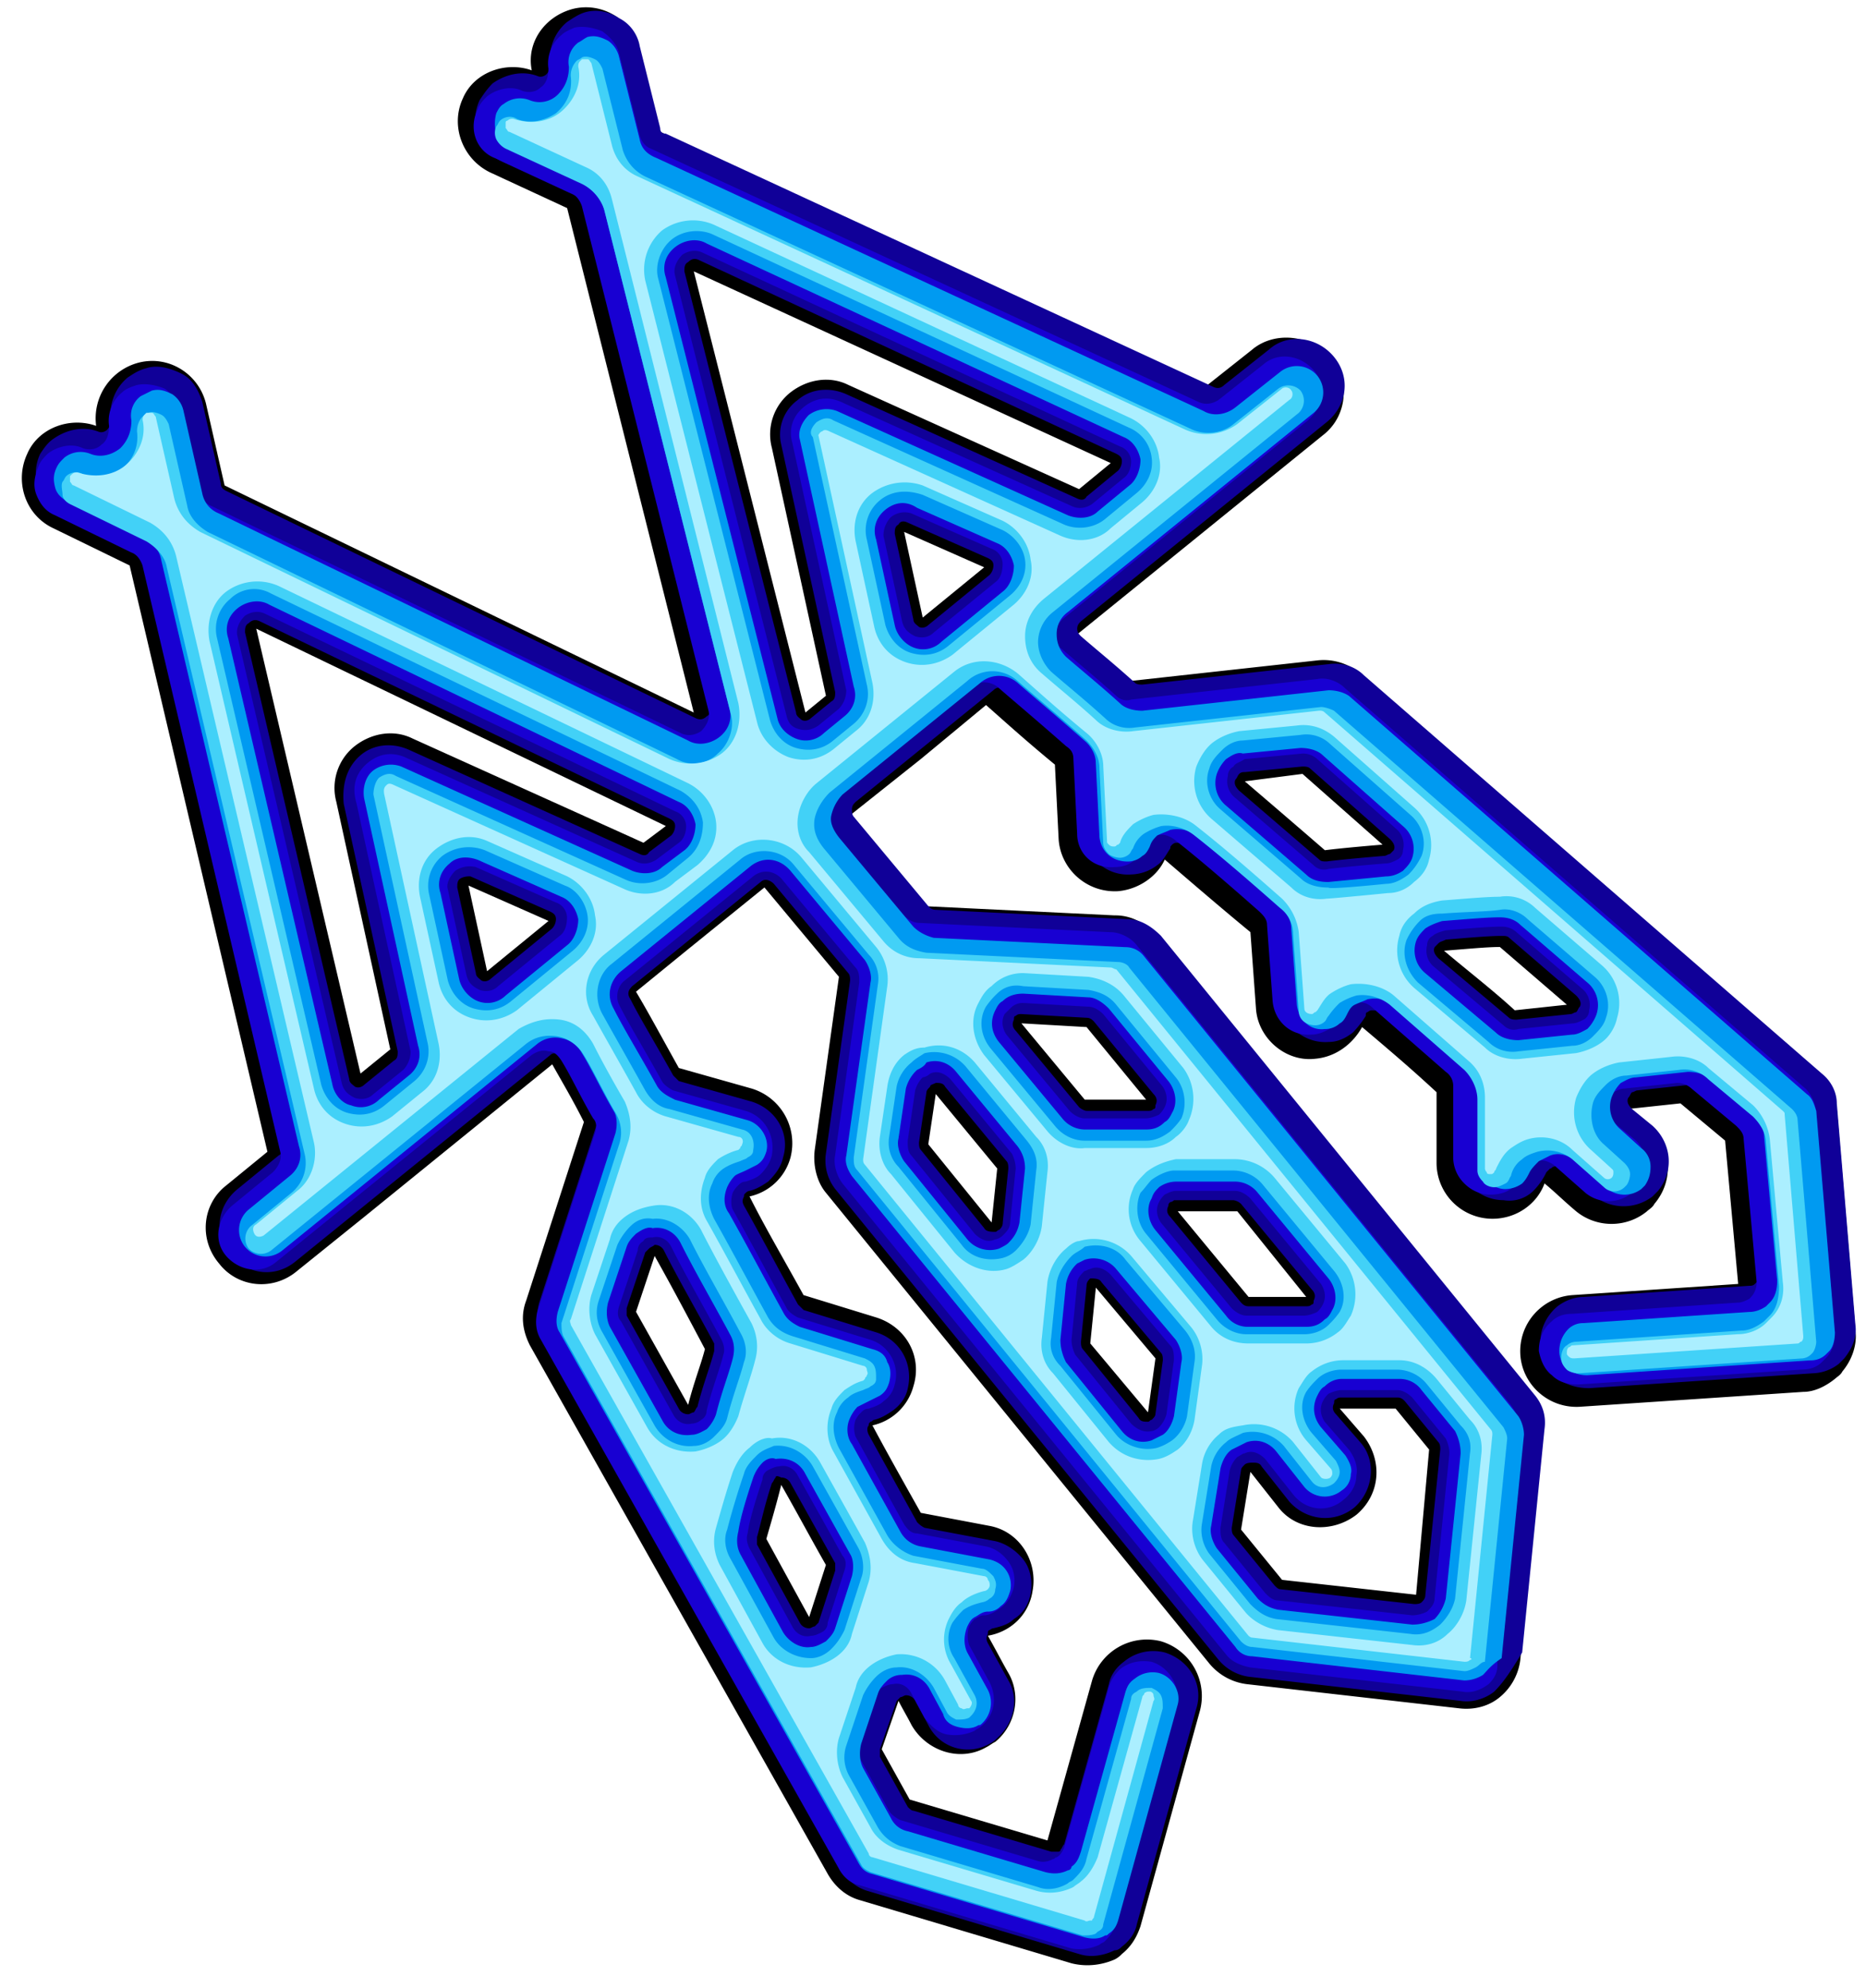 <svg width="61" height="65" fill="none" xmlns="http://www.w3.org/2000/svg"><path d="m40.936 11.43-1.46 1.156-17.893-8.277-.67-2.678C20.67.657 19.698.049 18.724.292 17.81.535 17.2 1.387 17.383 2.3c-.851-.304-1.886.061-2.25.913-.427.913 0 2.009.912 2.435l2.495 1.156 4.139 16.493-15.337-7.425-.609-2.678c-.243-.974-1.217-1.582-2.19-1.339a1.88 1.88 0 0 0-1.4 2.07c-.852-.305-1.887.06-2.252.912-.426.913-.06 2.009.852 2.435l2.495 1.217 4.504 19.17-1.34 1.096c-.79.609-.912 1.765-.242 2.556.608.791 1.764.913 2.556.243l2.19-1.764 6.147-4.99c.305.547.67 1.156 1.035 1.886L17.2 42.528c-.182.487-.122.974.122 1.46l9.737 17.285c.244.426.609.73 1.035.852l6.938 2.07c.487.12.974.06 1.4-.123a.838.838 0 0 0 .243-.182c.304-.244.487-.548.609-.913l1.947-7.06a1.87 1.87 0 0 0-1.278-2.252 1.87 1.87 0 0 0-2.252 1.279l-1.46 5.233-4.504-1.338-.913-1.644.548-1.582c.122.243.304.548.426.791.487.852 1.582 1.217 2.434.73.122-.06.183-.121.305-.182.67-.548.852-1.522.426-2.252-.244-.426-.426-.791-.67-1.217.73-.122 1.34-.67 1.461-1.46.182-.975-.426-1.948-1.4-2.13l-2.252-.427c-.547-.974-1.095-1.947-1.582-2.86a1.783 1.783 0 0 0 1.339-1.278c.304-.974-.244-1.948-1.217-2.252l-2.374-.73c-.67-1.217-1.278-2.252-1.765-3.226a1.783 1.783 0 0 0 1.34-1.278 1.87 1.87 0 0 0-1.279-2.252l-2.373-.67c-.609-1.095-1.035-1.886-1.4-2.494l1.643-1.34 2.556-2.069 2.435 2.922-.791 5.66c-.061.487.06 1.034.365 1.4l12.537 15.397c.304.365.73.608 1.217.67l6.938.79c.487.061.974-.06 1.339-.365a1.88 1.88 0 0 0 .669-1.217l.73-7.303c.061-.487-.121-.974-.426-1.339L37.772 30.6a1.616 1.616 0 0 0-1.34-.67l-6.268-.304-2.434-2.921 2.373-1.887 2.13-1.765c.487.426 1.218 1.096 2.252 1.948l.122 2.434c.06.974.913 1.765 1.947 1.704.67-.06 1.279-.487 1.522-1.034.852.73 1.765 1.521 2.8 2.373l.182 2.495c.06.974.974 1.765 1.947 1.644.67-.061 1.218-.487 1.522-1.035.791.67 1.582 1.339 2.434 2.13v2.313a1.83 1.83 0 0 0 1.826 1.825c.791 0 1.46-.486 1.704-1.156.365.304.67.609 1.035.913.67.548 1.643.548 2.313 0 .06-.06.182-.122.243-.243.67-.792.548-1.887-.183-2.556-.243-.183-.426-.366-.67-.548l1.705-.183 1.46 1.217.427 4.687-5.417.365a1.838 1.838 0 0 0-1.704 1.947c.06.974.913 1.765 1.948 1.704l7.303-.487c.365 0 .73-.182 1.034-.426.061-.06.183-.121.244-.243.304-.365.487-.852.426-1.339l-.609-7.242c-.06-.487-.243-.913-.608-1.217L44.465 22.019a1.846 1.846 0 0 0-1.4-.426l-6.086.67c-.669-.61-1.277-1.096-1.764-1.522l8.033-6.512c.791-.609.913-1.765.243-2.556-.669-.73-1.825-.852-2.556-.244ZM21.401 41.067c.547.973 1.095 2.008 1.643 3.043-.122.486-.365 1.095-.548 1.825l-1.704-3.043.608-1.825Zm5.05 11.806-1.399-2.556c.122-.426.304-1.034.487-1.765.487.852.974 1.765 1.46 2.617l-.547 1.704Zm23.066-19.84c-.73-.67-1.521-1.278-2.312-1.947.791-.061 1.4-.122 1.826-.122l2.19 1.887-1.703.182Zm-6.938-7.729 2.617 2.313c-.73.06-1.4.122-1.886.182a610.679 610.679 0 0 0-2.617-2.252l1.887-.243Zm-6.268-10.163-1.035.852-7.546-3.408c-.609-.305-1.339-.183-1.887.243a1.748 1.748 0 0 0-.608 1.826L27 22.749l-.67.548L22.68 8.873l13.632 6.269Zm-6.147 5.051-.608-2.8 2.617 1.157-2.009 1.643Zm-21.787.365 13.389 6.451-.73.548-7.547-3.408c-.609-.305-1.34-.183-1.887.243a1.748 1.748 0 0 0-.608 1.826l1.764 8.094-.973.791-3.408-14.545Zm7.546 11.198-.608-2.8 2.617 1.157-2.009 1.643Zm26.778 10.65h-1.886l-2.313-2.799h1.947l2.252 2.8Zm-7.06 1.522.183-1.826 1.948 2.313-.244 1.765-1.886-2.252Zm-5.05-8.155 2.008 2.434-.183 1.765-2.07-2.556.244-1.643Zm15.7 16.371-4.38-.487-1.34-1.643.305-1.887.912 1.157c.609.79 1.765.852 2.556.243.792-.67.852-1.765.244-2.556l-.791-.913h1.826l1.095 1.339-.426 4.747ZM35.52 33.582l1.947 2.373H35.46l-2.07-2.495 2.13.122Z" fill="#000"/><path d="M48.847 55.31c-.305.243-.73.364-1.096.304l-6.938-.791a1.581 1.581 0 0 1-.974-.548L27.303 38.877a1.526 1.526 0 0 1-.304-1.156l.791-5.66c0-.06 0-.182-.06-.243l-2.435-2.922c-.122-.121-.304-.182-.426-.06l-4.2 3.408c-.12.121-.182.243-.06.426.304.608.791 1.4 1.4 2.495l.182.183 2.374.669c.791.243 1.278 1.035 1.034 1.826-.06.304-.243.547-.486.79-.183.123-.365.244-.609.305-.06 0-.122.061-.122.061-.06.061-.06.061-.06.122-.061.121-.061.182 0 .304.547.974 1.095 2.009 1.764 3.226l.183.182 2.373.73c.792.244 1.218 1.035 1.035 1.826-.06.305-.243.548-.487.73-.182.122-.365.244-.608.305-.061 0-.061.06-.122.06-.061.062-.061.062-.061.122-.06.061-.06.183 0 .305l1.582 2.86c.061.061.122.122.244.183l2.252.426c.365.06.73.304.973.608.244.305.305.73.244 1.096-.061.365-.244.67-.548.852-.183.182-.426.243-.67.304-.06 0-.121.061-.121.061-.061 0-.061.06-.061.122-.06.121-.06.182 0 .304l.67 1.217c.364.609.182 1.4-.366 1.887a.84.84 0 0 1-.243.182 1.438 1.438 0 0 1-2.008-.608l-.427-.791a.334.334 0 0 0-.304-.183c-.06 0-.121.061-.182.061l-.122.122-.548 1.582v.243l.913 1.644c.06.06.122.121.183.121l4.503 1.34h.244s.06 0 .06-.062c.061-.06.061-.121.122-.182l1.46-5.234c.062-.304.244-.548.488-.73a1.503 1.503 0 0 1 1.339-.305c.79.244 1.278 1.035 1.034 1.826l-1.947 7.06c-.061.304-.244.547-.487.73-.061.061-.122.122-.244.122-.365.182-.79.243-1.156.122l-6.938-2.07a1.44 1.44 0 0 1-.852-.73l-9.737-17.284a1.672 1.672 0 0 1-.122-1.217l1.886-5.843v-.243c-.425-.73-.73-1.4-1.034-1.887a.841.841 0 0 0-.244-.182c-.121 0-.182 0-.243.06l-8.338 6.756c-.67.548-1.582.426-2.13-.243-.547-.67-.426-1.583.244-2.13l1.339-1.096c.121-.06.121-.183.121-.304L4.724 18.307c0-.122-.061-.183-.183-.243l-2.495-1.218c-.365-.182-.609-.486-.791-.852a1.528 1.528 0 0 1 .06-1.156c.122-.183.244-.365.427-.487.426-.304.973-.426 1.46-.243.122.06.244 0 .305-.061a.465.465 0 0 0 .121-.304 1.546 1.546 0 0 1 .548-1.4c.183-.122.365-.244.609-.304.365-.122.79 0 1.156.182.365.183.548.548.67.913l.608 2.678c0 .121.06.182.183.243l15.336 7.425c.122.06.244.06.365-.06.122-.062.122-.184.122-.305L19.086 6.622c0-.122-.06-.183-.182-.183l-2.495-1.156c-.73-.365-1.096-1.217-.73-2.008.121-.183.243-.365.425-.548.426-.304.974-.426 1.461-.243.122.06.243 0 .304-.061a.465.465 0 0 0 .122-.305 1.546 1.546 0 0 1 .548-1.4c.182-.121.365-.243.547-.304.366-.121.792-.06 1.157.183.365.182.609.548.67.913l.669 2.678c0 .121.06.182.182.182l17.893 8.277c.122.06.243.06.365-.06l1.46-1.157c.61-.548 1.583-.426 2.13.243.548.67.427 1.583-.243 2.13l-8.033 6.512c-.06.061-.122.122-.122.244 0 .121.061.182.122.243.487.426 1.095.913 1.765 1.522.06.06.182.06.243.06l6.086-.669c.426-.06.852.061 1.157.365l14.97 13.024c.305.244.488.609.488.974l.608 7.242c.061.426-.121.791-.365 1.096l-.182.182a1.455 1.455 0 0 1-.852.305l-7.303.486c-.426 0-.792-.121-1.096-.365a1.3 1.3 0 0 1-.487-1.034c-.06-.487.183-.974.548-1.279.243-.182.548-.304.852-.304l5.416-.365c.061 0 .122 0 .183-.06l.06-.062c.062-.06.062-.121.062-.243l-.426-4.686c0-.061-.061-.183-.122-.244l-1.46-1.217c-.062-.06-.183-.06-.244-.06l-1.704.182c-.061 0-.122.06-.183.06-.06.062-.06.122-.122.183-.06.122 0 .244.122.365l.67.548c.608.548.73 1.46.182 2.13l-.182.183a1.552 1.552 0 0 1-1.887 0l-1.035-.913c-.06-.06-.182-.122-.304-.06-.06 0-.06.06-.121.06l-.122.122a2.184 2.184 0 0 1-.426.608 1.122 1.122 0 0 1-.974.304c-.426 0-.791-.182-1.035-.425a1.425 1.425 0 0 1-.426-1.035v-2.313c0-.121-.06-.182-.121-.243l-2.435-2.13c-.06-.061-.182-.061-.304-.061-.06 0-.122.06-.122.06-.06 0-.06.062-.06.123a3.343 3.343 0 0 1-.427.547c-.243.183-.486.304-.79.304-.792.061-1.522-.547-1.583-1.338l-.183-2.496c0-.06-.06-.182-.121-.243-1.035-.913-1.948-1.704-2.8-2.374-.06-.06-.183-.06-.304-.06-.061 0-.122.06-.122.06-.06.061-.06.061-.06.122-.123.183-.244.426-.427.548a1.454 1.454 0 0 1-.852.304c-.852.061-1.521-.608-1.582-1.4l-.122-2.434c0-.06-.06-.182-.122-.243-1.034-.913-1.765-1.522-2.252-1.948a.294.294 0 0 0-.425 0l-4.504 3.652c-.06.06-.122.121-.122.243 0 .06 0 .183.061.244l2.434 2.92c.061.062.122.122.244.122l6.268.305c.426 0 .792.243 1.096.547l12.233 15.033c.243.304.365.67.304 1.095l-.73 7.303c-.366.609-.609.974-.913 1.278Zm-8.155-7.425c-.061.06-.122.121-.122.182l-.304 1.887c0 .06 0 .182.06.243l1.34 1.643c.06.061.121.122.182.122l4.382.487c.06 0 .182 0 .243-.06.061-.062.122-.123.122-.244l.487-4.747c0-.061 0-.183-.061-.244l-1.096-1.339c-.06-.06-.121-.121-.243-.121h-1.826c-.06 0-.122 0-.182.06-.061 0-.061.061-.061.122-.061.122-.061.244.06.365l.792.913c.547.609.426 1.583-.183 2.13-.67.548-1.582.426-2.13-.182l-.913-1.157c-.06-.121-.182-.121-.304-.121-.183 0-.243.06-.243.06Zm-2.435-8.582c-.06.061-.06.061-.06.122-.062.122-.062.244.06.365l2.313 2.8c.06.06.121.121.243.121H42.7c.06 0 .122 0 .182-.06.061 0 .061-.061.061-.122.061-.122.061-.244-.06-.365l-2.313-2.8a.461.461 0 0 0-.244-.121H38.38s-.061.06-.122.06ZM35.64 41.8c-.06.06-.121.121-.121.243l-.183 1.826c0 .06 0 .182.06.243l1.826 2.252c.061.122.183.122.305.122.06 0 .06-.061.122-.061.06-.06.121-.122.121-.183l.244-1.764c0-.061 0-.183-.061-.244l-1.948-2.313c-.06-.121-.243-.121-.365-.121 0 0 .061 0 0 0Zm11.38-10.955-.12.122c-.062.121 0 .243.12.365l2.313 1.947c.061.061.183.061.244.061l1.765-.182c.06 0 .122-.061.182-.061.061-.061.061-.122.122-.183.061-.121 0-.243-.122-.365l-2.19-1.887c-.061-.06-.122-.06-.244-.06-.426 0-1.095.06-1.826.121-.121.061-.182.061-.243.122ZM25.356 48.311c-.06.06-.06.121-.122.182-.243.73-.365 1.34-.487 1.765v.243l1.4 2.557c.061.121.183.182.305.182.06 0 .121-.06.182-.06.061-.062.06-.062.122-.122l.547-1.705v-.243l-1.46-2.617a.335.335 0 0 0-.304-.182c-.122-.061-.183-.061-.183 0Zm7.85-15.093c-.06 0-.06.06-.06.121-.06.122-.06.244.06.365l2.07 2.496c.06.06.183.121.244.121h2.008c.06 0 .122 0 .182-.06.061 0 .061-.061.061-.122.061-.122.061-.244-.06-.365L35.761 33.4c-.06-.06-.122-.122-.243-.122l-2.13-.121c-.061 0-.122 0-.183.06Zm-2.799 2.312c-.06.061-.121.122-.121.183l-.244 1.643c0 .06 0 .182.061.243l2.07 2.556c.06.122.243.122.364.122.061 0 .061-.06.122-.06.061-.061.122-.122.122-.244l.182-1.765c0-.06 0-.183-.06-.243l-2.009-2.435c-.06-.122-.182-.122-.304-.122-.122.061-.183.061-.183.122ZM40.51 25.306c-.06.06-.06.121-.122.182-.06.122 0 .244.122.366l2.617 2.251c.06.061.122.061.243.061.487-.06 1.157-.122 1.887-.182.06 0 .122-.061.182-.061l.122-.122c.061-.122 0-.243-.122-.365l-2.616-2.313c-.061-.06-.183-.06-.244-.06l-1.886.182c-.061 0-.122 0-.183.06ZM21.217 40.825l-.122.122-.609 1.825v.244l1.704 3.043c.061.122.183.182.305.182.06 0 .121-.06.182-.06.061-.061.061-.122.122-.183.183-.73.426-1.339.548-1.826v-.243c-.548-1.035-1.157-2.07-1.644-3.043a.334.334 0 0 0-.304-.183c-.06.061-.122.061-.182.122Zm4.868-27.752c.426-.365 1.035-.426 1.583-.183l7.546 3.409c.122.06.244.06.305-.061l1.034-.852a.464.464 0 0 0 .122-.305c0-.121-.061-.182-.183-.243L22.86 8.508c-.122-.06-.244-.06-.365.062-.122.06-.122.182-.122.304l3.651 14.423c0 .122.122.183.183.244.122.06.244 0 .304-.061l.67-.548c.121-.06.121-.182.121-.304l-1.764-8.094a1.398 1.398 0 0 1 .547-1.46Zm3.287 4.078c-.122.06-.122.182-.122.304l.609 2.8c0 .121.121.182.182.243.122.06.244 0 .305-.06l2.008-1.644a.464.464 0 0 0 .122-.305c0-.121-.061-.182-.183-.243l-2.617-1.156c-.122-.061-.243-.061-.304.06Zm-17.589 7.546c.426-.365 1.035-.426 1.583-.182l7.546 3.408c.122.06.244.06.305-.061l.73-.548a.465.465 0 0 0 .122-.304c0-.122-.061-.183-.183-.244l-13.389-6.45c-.122-.061-.243-.062-.365.06-.122.061-.122.183-.122.304l3.408 14.607c0 .121.122.182.183.243.121.061.243 0 .304-.06l.974-.792c.122-.06.122-.182.122-.304l-1.765-8.095c-.061-.669.121-1.217.547-1.582Zm3.287 4.017c-.122.06-.122.183-.122.304l.609 2.8c0 .121.121.182.182.243.122.061.244 0 .305-.06l2.008-1.644a.465.465 0 0 0 .122-.304c0-.122-.061-.183-.183-.244l-2.617-1.156c-.06 0-.182 0-.304.06Z" fill="#100098"/><path d="M48.66 55.068c-.243.182-.547.304-.851.243l-6.938-.791c-.305-.061-.609-.183-.792-.426L27.542 38.696c-.182-.243-.304-.608-.243-.913l.791-5.66c0-.182 0-.365-.122-.486l-2.434-2.922c-.243-.243-.608-.304-.913-.06l-4.2 3.408c-.243.182-.303.547-.182.79.305.61.791 1.4 1.4 2.496.06.122.244.244.365.304l2.374.67c.608.182.974.791.852 1.46-.061.244-.183.426-.365.61-.122.12-.305.182-.487.242-.122 0-.183.061-.244.122a.84.84 0 0 0-.182.244c-.061.182-.061.426 0 .547.547.974 1.095 2.009 1.765 3.226.06.122.243.243.365.304l2.373.73c.609.183.974.853.792 1.461a.886.886 0 0 1-.366.548c-.121.122-.304.182-.487.243-.121 0-.182.061-.243.122-.06.06-.122.122-.183.243a.845.845 0 0 0 0 .548l1.583 2.86c.122.183.243.305.426.305l2.252.426c.304.06.547.243.73.487.182.243.243.547.182.852-.06.243-.182.487-.425.67-.183.121-.366.243-.548.243-.122 0-.183.06-.305.121-.06.061-.121.122-.182.244-.061.182-.061.426 0 .608l.67 1.218c.243.486.182 1.095-.305 1.46-.06.061-.122.061-.183.122a1.53 1.53 0 0 1-.912.122c-.305-.061-.548-.305-.73-.548l-.427-.791c-.122-.244-.365-.365-.608-.304-.122 0-.244.06-.366.121a.335.335 0 0 0-.182.304l-.548 1.583c-.06.182-.06.365.061.487l.913 1.643c.06.122.243.243.365.304l4.504 1.34c.182.06.365 0 .486-.062.061 0 .061-.06.122-.06.122-.062.183-.183.244-.305l1.46-5.234c.061-.243.183-.426.365-.608.305-.244.67-.305 1.035-.244.609.183.974.852.791 1.46l-1.947 7.06c-.061.244-.183.426-.365.61-.061.06-.122.06-.183.12a1.53 1.53 0 0 1-.913.122L28.09 61.64c-.304-.06-.548-.304-.67-.547l-9.737-17.285c-.182-.304-.182-.608-.122-.912l1.887-5.843c.061-.182.061-.365-.06-.487-.427-.73-.731-1.4-1.035-1.886-.122-.183-.244-.305-.426-.305-.183-.06-.366 0-.548.122L9.04 41.252c-.487.426-1.217.305-1.643-.182-.426-.487-.304-1.217.183-1.643l1.338-1.096c.183-.182.305-.426.244-.67l-4.504-19.17c-.06-.183-.182-.365-.365-.426L1.8 16.848c-.304-.122-.487-.365-.609-.67-.121-.304-.06-.608.061-.912.061-.183.183-.305.305-.427.304-.243.79-.365 1.156-.182.182.06.426.06.608-.122.183-.121.244-.365.244-.608-.061-.426.122-.852.426-1.096.122-.121.304-.182.487-.243.304-.061.608 0 .913.122.243.182.426.425.547.73l.609 2.678c.06.182.183.365.365.426l15.337 7.424c.243.122.486.061.67-.06.182-.183.303-.426.242-.67L19.023 6.745c-.06-.182-.182-.365-.365-.426l-2.495-1.156c-.609-.244-.852-.974-.548-1.582.06-.183.183-.305.304-.426.305-.244.791-.366 1.157-.183.182.06.426.06.608-.122.183-.121.244-.365.244-.608-.061-.426.121-.852.426-1.096.121-.121.304-.182.426-.243.304-.061.608 0 .913.122.243.182.486.426.547.73l.67 2.678c.06.182.182.365.365.426l17.892 8.277c.244.121.487.06.67-.061l1.46-1.157c.487-.426 1.218-.304 1.644.183.426.487.304 1.217-.183 1.643l-8.033 6.512c-.122.122-.244.304-.244.487s.061.365.244.487c.487.426 1.095.913 1.765 1.521.121.122.304.183.487.122l6.086-.67c.304-.06.669.061.912.305l14.972 13.024c.243.182.365.487.426.79l.608 7.243c0 .304-.06.609-.304.852l-.122.122c-.182.182-.426.243-.67.243l-7.302.487c-.304 0-.609-.06-.852-.304-.244-.183-.365-.487-.426-.791 0-.365.121-.73.426-.974.182-.183.426-.243.67-.243l5.416-.366c.121 0 .243-.06.365-.121l.06-.061a.691.691 0 0 0 .183-.487l-.426-4.686c0-.183-.121-.305-.243-.426l-1.46-1.218a.691.691 0 0 0-.488-.182l-1.704.183c-.121 0-.243.06-.365.121a.335.335 0 0 0-.182.305c-.061.243 0 .486.182.669l.67.548c.243.182.365.487.426.79 0 .305-.061.61-.305.853-.06.06-.122.122-.182.122a1.193 1.193 0 0 1-1.522 0l-1.034-.913c-.183-.122-.365-.183-.548-.122-.122 0-.183.061-.244.122-.06.06-.182.182-.182.243a.947.947 0 0 1-.365.487c-.183.183-.487.244-.73.244-.305 0-.61-.122-.853-.366a1.201 1.201 0 0 1-.365-.852v-2.312a.553.553 0 0 0-.243-.487l-2.435-2.13a.584.584 0 0 0-.547-.122c-.122 0-.183.06-.244.122-.06.06-.121.121-.182.243-.061.183-.183.304-.305.426-.182.122-.426.244-.67.244-.669.06-1.216-.426-1.277-1.096l-.183-2.495c0-.183-.121-.304-.243-.426-1.035-.913-1.948-1.704-2.8-2.373-.182-.122-.365-.183-.547-.122-.122 0-.183.06-.244.122a.839.839 0 0 0-.182.243c-.061.182-.183.304-.305.426-.182.183-.426.243-.67.243-.669.061-1.216-.426-1.216-1.095l-.122-2.434c0-.183-.06-.305-.243-.427-1.035-.912-1.765-1.521-2.252-1.947a.731.731 0 0 0-.852 0l-4.504 3.652c-.122.121-.243.243-.243.426 0 .182.06.365.121.486l2.435 2.922c.122.121.304.243.487.243l6.268.304c.304 0 .67.183.852.426L49.391 45.94c.182.243.304.547.243.852l-.73 7.303c.122.487 0 .73-.243.974Zm-8.215-7.425a.98.98 0 0 0-.244.426l-.304 1.886c0 .183 0 .366.122.487l1.338 1.643c.122.122.244.244.426.244l4.382.487c.183 0 .366-.061.487-.122.122-.122.244-.244.244-.426l.486-4.747c0-.183-.06-.365-.121-.487l-1.096-1.339c-.121-.121-.304-.243-.487-.243h-1.825c-.122 0-.305.06-.426.122a.838.838 0 0 0-.183.243c-.122.243-.06.487.06.67l.792.912c.183.244.304.548.244.852 0 .305-.183.609-.427.791-.486.426-1.217.366-1.643-.182l-.913-1.157c-.182-.182-.426-.304-.669-.182-.06 0-.122.06-.243.122Zm-2.374-8.581a.843.843 0 0 0-.182.243c-.122.243-.061.487.06.67l2.313 2.799c.122.122.304.243.487.243h1.886c.122 0 .305-.06.427-.121a.839.839 0 0 0 .182-.244c.122-.243.06-.487-.06-.67l-2.313-2.799c-.122-.121-.305-.243-.487-.243h-1.948c-.121 0-.243.06-.365.122Zm-2.617 2.495c-.122.121-.243.243-.243.426l-.183 1.826c0 .182.061.365.122.486l1.826 2.252c.182.183.426.305.67.244.06 0 .182-.061.242-.122a.981.981 0 0 0 .244-.426l.243-1.765c0-.183 0-.365-.121-.487l-1.948-2.313c-.182-.182-.426-.304-.67-.182-.06 0-.121.06-.182.06Zm11.38-10.955a.335.335 0 0 0-.182.304c-.06.244 0 .487.183.67l2.313 1.947c.121.122.304.183.486.122l1.765-.183c.122 0 .244-.06.365-.121a.335.335 0 0 0 .183-.305.687.687 0 0 0-.183-.669l-2.19-1.887a.691.691 0 0 0-.487-.182c-.427 0-1.096.06-1.826.122-.244.06-.365.121-.426.182ZM25.109 48.07a.335.335 0 0 0-.183.304c-.243.73-.426 1.339-.486 1.765-.061.183 0 .365.06.487l1.4 2.556c.122.243.365.365.609.304.122 0 .243-.06.365-.121a.335.335 0 0 0 .182-.305l.548-1.704c.061-.182.061-.365-.06-.487l-1.461-2.617c-.122-.243-.365-.365-.609-.304-.121 0-.243.06-.365.122Zm7.912-15.093-.183.182c-.122.244-.06.487.061.67l2.07 2.495c.121.122.304.243.486.243h2.008c.122 0 .305-.06.426-.121a.84.84 0 0 0 .183-.244c.122-.243.06-.487-.06-.67l-1.948-2.373c-.122-.122-.305-.243-.487-.243l-2.13-.122a.552.552 0 0 0-.426.183Zm-2.86 2.251a.98.98 0 0 0-.244.426l-.244 1.644c0 .182 0 .365.122.486l2.07 2.557c.182.182.425.304.669.182.06 0 .182-.06.243-.122.122-.121.244-.243.244-.426l.182-1.764c0-.183-.06-.366-.121-.487l-2.009-2.435c-.182-.182-.426-.304-.67-.182a.461.461 0 0 1-.243.121Zm10.163-10.163a.335.335 0 0 0-.183.304c-.06.244 0 .487.183.67l2.617 2.251a.474.474 0 0 0 .487.122c.487-.06 1.156-.122 1.886-.182.122 0 .244-.061.365-.122a.335.335 0 0 0 .183-.304.687.687 0 0 0-.183-.67l-2.616-2.313a.691.691 0 0 0-.487-.182l-1.887.182c-.183.122-.304.122-.365.244ZM21.03 40.583a.335.335 0 0 0-.182.304l-.609 1.826c-.06.183-.06.365.061.487l1.704 3.043c.122.243.365.365.609.304.122 0 .243-.06.304-.121a.335.335 0 0 0 .183-.305c.182-.73.426-1.339.547-1.826.061-.182 0-.365-.06-.486-.548-1.035-1.157-2.07-1.644-3.043-.121-.244-.365-.366-.608-.305-.122 0-.244 0-.305.122Zm5.234-27.265c.366-.304.791-.365 1.218-.182l7.546 3.408c.244.121.487.06.67-.061l1.034-.852c.183-.122.244-.365.244-.548a.53.53 0 0 0-.366-.487l-13.632-6.33c-.243-.12-.487-.06-.67.062-.182.182-.304.426-.243.67l3.652 14.423c.06.243.182.365.426.426.243.06.426 0 .608-.122l.67-.548a.872.872 0 0 0 .243-.608L25.9 14.474c-.122-.426 0-.852.365-1.156Zm2.86 3.59a.872.872 0 0 0-.243.61l.609 2.799c.06.243.183.365.426.487.183.06.426.06.608-.122l2.009-1.643c.182-.122.243-.365.243-.609a.53.53 0 0 0-.365-.487l-2.617-1.156a.71.71 0 0 0-.67.122Zm-17.1 8.034c.365-.304.79-.365 1.217-.182l7.546 3.408c.243.122.487.06.67-.061l.73-.548c.182-.122.243-.365.243-.548a.53.53 0 0 0-.365-.486L8.676 20.073c-.243-.121-.487-.06-.67.061-.182.183-.304.426-.243.67l3.408 14.606c.061.243.183.365.426.487.183.06.426.06.609-.122l.974-.791a.872.872 0 0 0 .243-.609l-1.765-8.094c-.182-.608 0-1.034.365-1.339Zm2.86 3.53c-.183.183-.305.426-.244.609l.609 2.8c.06.243.182.364.426.486.182.06.426.06.608-.122l2.009-1.643c.182-.122.243-.365.243-.608a.53.53 0 0 0-.365-.487l-2.617-1.157a.845.845 0 0 0-.67.122Z" fill="#1800D2"/><path d="M48.48 54.764a1.174 1.174 0 0 1-.609.182l-6.938-.791a.64.64 0 0 1-.547-.304L27.848 38.453c-.121-.182-.243-.426-.182-.67l.791-5.659c.06-.244-.06-.548-.183-.73l-2.434-2.922c-.365-.426-.913-.486-1.339-.121l-4.2 3.408c-.364.304-.486.791-.242 1.217.304.609.79 1.4 1.4 2.495.121.244.364.365.608.487l2.373.67c.426.121.73.608.609 1.034-.061.183-.122.305-.304.426l-.366.183c-.121.06-.304.121-.365.182a1.274 1.274 0 0 0-.243.365c-.122.305-.122.61.06.852.549.974 1.096 2.009 1.766 3.226.121.243.304.365.547.487l2.374.73c.243.061.426.183.487.426.122.183.122.426.06.67-.06.182-.121.304-.304.426l-.365.182-.365.183a1.272 1.272 0 0 0-.243.365c-.122.243-.122.609.06.852l1.583 2.86a.942.942 0 0 0 .67.487l2.251.426c.243.061.426.183.548.365a.845.845 0 0 1 .122.67c-.061.183-.122.365-.305.487a.553.553 0 0 1-.426.182c-.182 0-.304.122-.426.183-.121.06-.182.182-.243.304-.122.305-.122.609 0 .852l.67 1.218a.93.93 0 0 1-.183 1.095c-.061.06-.061.06-.122.06-.183.123-.426.123-.67.062-.243-.061-.426-.183-.486-.426l-.427-.791c-.182-.366-.547-.548-.912-.487a.691.691 0 0 0-.487.182c-.122.122-.244.244-.304.426l-.548 1.643c-.061.244-.061.548.06.791l.913 1.644a.774.774 0 0 0 .548.426l4.504 1.339c.243.06.487.06.73-.061a.13.13 0 0 0 .122-.122c.182-.122.243-.304.304-.487l1.46-5.234c.062-.182.123-.304.305-.426a.923.923 0 0 1 .791-.182c.426.121.73.608.609 1.034l-1.948 7.06c-.06.183-.121.304-.304.426-.06.06-.06.06-.122.06-.182.123-.426.123-.67.062l-6.937-2.07c-.244-.06-.365-.182-.487-.425l-9.737-17.285c-.122-.182-.122-.425-.061-.669l1.886-5.842c.061-.244.061-.548-.06-.73-.427-.731-.73-1.4-1.035-1.887a.942.942 0 0 0-.67-.487.923.923 0 0 0-.79.182l-8.338 6.756a.868.868 0 0 1-1.218-.122.868.868 0 0 1 .122-1.217l1.339-1.096c.304-.243.426-.608.304-.973L5.27 18.309a.877.877 0 0 0-.548-.67l-2.495-1.217c-.183-.122-.365-.243-.426-.487-.061-.243-.061-.426.06-.669.061-.122.122-.183.244-.304a.855.855 0 0 1 .852-.122c.304.122.67.06.974-.183.243-.243.365-.547.365-.912a.792.792 0 0 1 .304-.792l.365-.182c.244-.061.426 0 .67.121A.886.886 0 0 1 6 13.44l.609 2.678c.06.304.243.548.547.67l15.337 7.424c.304.183.73.122 1.034-.121.305-.244.426-.61.305-.974L19.693 6.624c-.06-.304-.243-.487-.547-.609L16.65 4.86c-.182-.122-.365-.243-.426-.487a1.251 1.251 0 0 1 0-.67c.061-.121.122-.243.244-.304a.855.855 0 0 1 .852-.121.85.85 0 0 0 .913-.183c.243-.243.365-.548.365-.913a.793.793 0 0 1 .304-.79c.122-.062.183-.123.304-.184.244-.06.426 0 .67.122a.886.886 0 0 1 .365.548l.67 2.678c.06.304.243.487.547.608l17.893 8.277c.304.183.73.122 1.035-.121l1.46-1.157a.868.868 0 0 1 1.217.122.868.868 0 0 1-.122 1.217l-8.033 6.512a.868.868 0 0 0-.365.73c0 .305.122.548.304.73.487.427 1.096.914 1.765 1.522.183.183.487.243.73.243l6.086-.669c.244 0 .487.06.67.183l14.971 13.024c.183.121.244.365.304.547l.61 7.242c0 .244-.062.487-.183.61l-.122.12a.69.69 0 0 1-.487.183l-7.303.487c-.244 0-.426-.06-.609-.182a.749.749 0 0 1-.304-.609c0-.304.122-.548.304-.73a.69.69 0 0 1 .487-.183l5.417-.365c.182 0 .365-.06.547-.182l.122-.122c.183-.183.244-.426.244-.73l-.426-4.687c0-.243-.122-.487-.305-.67l-1.46-1.216c-.183-.183-.487-.244-.73-.244l-1.705.183c-.182 0-.365.121-.487.182a1.325 1.325 0 0 0-.304.487.958.958 0 0 0 .304 1.035l.67.608a.749.749 0 0 1 .304.61c0 .242-.06.425-.182.608l-.122.121a.913.913 0 0 1-1.096 0l-1.034-.913c-.244-.182-.548-.304-.852-.182l-.365.182c-.122.122-.244.244-.305.366-.06.121-.121.243-.243.365a.982.982 0 0 1-.548.182c-.243 0-.426-.121-.608-.243a.781.781 0 0 1-.244-.609v-2.312a.868.868 0 0 0-.365-.73l-2.434-2.13c-.244-.183-.548-.244-.852-.183-.122.06-.305.121-.426.182-.122.061-.183.183-.244.305-.06.121-.122.243-.243.304a.69.69 0 0 1-.487.182c-.487.061-.852-.304-.913-.79l-.183-2.496c0-.243-.121-.487-.304-.67-1.035-.912-1.947-1.704-2.8-2.373a1.056 1.056 0 0 0-.852-.182c-.121.06-.304.121-.426.182-.121.122-.182.183-.243.365-.06.122-.122.244-.243.304a.691.691 0 0 1-.487.183c-.487 0-.852-.304-.913-.791l-.122-2.434c0-.244-.122-.487-.304-.67-1.035-.913-1.765-1.521-2.252-1.947a.926.926 0 0 0-1.217 0l-4.504 3.651a1.45 1.45 0 0 0-.365.67c-.06.243.06.487.243.73l2.435 2.921c.182.183.426.305.67.365l6.268.305a.75.75 0 0 1 .608.304l12.233 15.032c.122.183.183.426.183.609l-.73 7.303c-.366.243-.488.426-.61.548ZM40.264 47.4c-.183.121-.305.365-.365.608l-.305 1.887c-.06.243.061.548.183.73l1.339 1.643c.182.183.365.305.67.365l4.381.487c.243 0 .487-.06.73-.182a1.45 1.45 0 0 0 .366-.67l.486-4.747c0-.243-.06-.486-.182-.73l-1.096-1.339a.868.868 0 0 0-.73-.365h-1.826a.781.781 0 0 0-.608.243c-.122.061-.183.183-.244.305-.182.365-.122.73.122 1.034l.791.913c.122.183.244.426.183.609a.64.64 0 0 1-.305.548.868.868 0 0 1-1.217-.122l-.913-1.156c-.243-.305-.608-.426-.973-.305l-.487.244Zm-2.374-8.581c-.121.121-.182.182-.243.365-.183.304-.122.73.122 1.034l2.312 2.8a.868.868 0 0 0 .73.365h1.887c.243 0 .426-.06.609-.244.121-.06.182-.182.243-.304.183-.304.122-.73-.122-1.034L41.116 39a.951.951 0 0 0-.73-.365h-1.948a.981.981 0 0 0-.548.182Zm-2.678 2.495a1.203 1.203 0 0 0-.365.67l-.182 1.825c0 .243.06.487.182.73l1.826 2.252c.243.304.609.426.974.304l.365-.182c.182-.122.304-.365.365-.609l.243-1.765c.061-.243-.06-.547-.182-.73l-1.948-2.313c-.243-.304-.669-.426-1.034-.304l-.244.122Zm11.381-10.955c-.122.122-.243.243-.304.426a.958.958 0 0 0 .304 1.035l2.313 1.947c.182.183.487.244.73.244l1.765-.183c.183 0 .365-.122.487-.183.122-.121.243-.304.304-.486a.958.958 0 0 0-.304-1.035l-2.191-1.887c-.183-.182-.426-.243-.67-.243-.426 0-1.095.06-1.886.122-.183.06-.365.121-.548.243ZM24.927 47.826a1.325 1.325 0 0 0-.304.486c-.244.73-.426 1.34-.487 1.765-.06.244-.06.487.06.73l1.4 2.557c.183.304.548.547.913.487.183 0 .366-.122.487-.183.122-.122.244-.243.305-.426l.548-1.704c.06-.243.06-.548-.061-.73l-1.461-2.617c-.183-.365-.548-.548-.974-.487-.122-.06-.304 0-.426.122Zm7.851-15.093c-.122.06-.182.182-.243.304-.183.365-.122.73.121 1.034l2.07 2.496a.951.951 0 0 0 .73.365h2.008c.244 0 .426-.061.609-.244.121-.06.182-.182.243-.304.183-.304.122-.73-.121-1.035l-1.948-2.373c-.183-.183-.426-.365-.67-.365l-2.13-.122c-.243 0-.486.061-.669.244Zm-2.8 2.251a1.263 1.263 0 0 0-.365.609l-.243 1.643c-.06.244.06.548.182.73l2.07 2.557a.958.958 0 0 0 1.034.304c.122-.061.244-.122.305-.183.182-.182.304-.365.365-.67l.182-1.764c0-.243-.06-.487-.243-.73l-2.008-2.435c-.244-.304-.609-.426-.974-.304-.061.122-.183.182-.304.243Zm10.103-10.163a1.324 1.324 0 0 0-.304.487.958.958 0 0 0 .304 1.034l2.617 2.252c.183.183.426.244.73.244 0 0 1.279-.122 1.887-.183.183 0 .365-.06.548-.183.121-.121.243-.243.304-.426a.958.958 0 0 0-.304-1.034l-2.617-2.313c-.183-.182-.487-.243-.73-.243l-1.887.182c-.183-.06-.365.061-.548.183ZM20.79 40.34c-.122.122-.244.243-.305.426l-.608 1.826c-.061.243-.06.547.06.79l1.705 3.044c.182.365.548.548.974.487.182 0 .365-.122.486-.183.122-.121.244-.304.305-.487.182-.73.426-1.339.547-1.826.061-.243.061-.486-.06-.73-.548-1.034-1.157-2.069-1.644-3.043-.182-.365-.547-.547-.912-.487-.183-.06-.366.061-.548.183Zm5.66-26.778a.97.97 0 0 1 .913-.122l7.546 3.408c.304.122.73.122.974-.121l1.035-.852c.243-.183.365-.548.365-.852-.061-.305-.244-.61-.548-.73L23.1 7.962c-.304-.183-.73-.122-1.034.122-.304.243-.426.608-.304.973l3.651 14.424c.061.304.304.548.609.67a.85.85 0 0 0 .913-.183l.669-.548c.304-.243.426-.608.304-.974l-1.765-8.094c-.06-.243.061-.548.305-.791Zm2.495 3.104c-.304.243-.426.608-.304.973l.608 2.8c.061.304.304.609.609.73a.85.85 0 0 0 .913-.182l2.008-1.643c.244-.183.365-.548.365-.853-.06-.304-.243-.608-.547-.73l-2.617-1.156c-.366-.244-.73-.183-1.035.06Zm-16.736 8.52a.97.97 0 0 1 .912-.122l7.547 3.408c.304.122.73.122.974-.121l.73-.548c.244-.183.365-.548.365-.852-.06-.304-.243-.609-.547-.73L8.799 19.77c-.304-.183-.73-.122-1.034.121-.304.244-.426.609-.304.974l3.408 14.606c.06.305.304.609.608.67a.85.85 0 0 0 .913-.183l.974-.791c.304-.244.426-.609.304-.974L11.903 26.1c-.06-.365.061-.73.305-.913Zm2.495 3.043c-.304.243-.426.608-.304.974l.608 2.8c.061.304.304.608.609.73a.85.85 0 0 0 .913-.183l2.008-1.643c.243-.183.365-.548.365-.852-.06-.305-.243-.609-.548-.73l-2.616-1.157c-.366-.183-.792-.183-1.035.061Z" fill="#009AF1"/><path d="M48.237 54.52c-.122.06-.244.122-.365.122l-6.938-.792c-.122 0-.244-.06-.365-.182L28.03 38.27c-.121-.121-.121-.243-.121-.425l.79-5.66c.062-.366-.06-.73-.303-.974l-2.435-2.921c-.426-.548-1.278-.609-1.765-.183l-4.199 3.408c-.487.365-.608 1.096-.304 1.643.304.548.79 1.4 1.4 2.496.182.304.426.547.79.608l2.374.67c.305.06.426.365.365.67 0 .12-.06.182-.182.243-.061.06-.122.06-.244.121-.182.061-.365.122-.547.244a.947.947 0 0 0-.365.487c-.183.365-.122.79.06 1.156.548.974 1.096 2.008 1.765 3.225.183.305.426.487.791.609l2.374.73c.122.061.243.122.304.244.061.121.061.243.061.426 0 .121-.06.182-.183.243-.06.061-.121.061-.243.122-.182.06-.365.122-.487.243a.947.947 0 0 0-.365.487c-.182.365-.122.791.06 1.157l1.583 2.86c.183.304.487.548.852.67l2.252.425c.122 0 .243.122.365.244.061.122.122.243.061.426 0 .122-.06.243-.182.304a.462.462 0 0 1-.244.122c-.243.06-.426.122-.609.243a2.646 2.646 0 0 0-.365.426 1.13 1.13 0 0 0 .061 1.157l.67 1.217c.121.243.06.487-.122.67l-.061.06c-.122.061-.243.061-.426.061-.122-.06-.243-.122-.304-.243l-.426-.792c-.244-.426-.73-.73-1.218-.669-.243 0-.486.122-.669.304a2.184 2.184 0 0 0-.426.609l-.548 1.643c-.121.365-.06.73.122 1.035l.913 1.643c.183.304.426.487.73.608l4.504 1.34c.304.121.67.06.974-.122.06-.061.121-.061.182-.122.183-.183.365-.365.426-.67l1.46-5.233c0-.122.062-.183.183-.244.122-.122.305-.122.487-.122.122.061.244.122.305.244.06.122.06.243.06.426l-1.947 7.06c0 .121-.061.182-.183.243l-.06.06c-.122.062-.305.062-.427.062l-6.938-2.07c-.121-.06-.243-.121-.304-.243l-9.737-17.284c-.061-.122-.061-.304-.061-.426l1.886-5.843c.122-.365.061-.73-.121-1.034-.426-.73-.73-1.4-1.035-1.887-.182-.304-.487-.547-.852-.608-.365-.061-.73 0-1.034.243L8.86 40.888a.554.554 0 0 1-.73-.061.554.554 0 0 1 .06-.73L9.531 39c.364-.304.547-.791.425-1.278l-4.503-19.17c-.061-.366-.365-.67-.67-.853l-2.495-1.217c-.122-.06-.243-.183-.243-.304 0-.122-.061-.305 0-.426.06-.061.06-.122.121-.183.122-.122.365-.183.548-.06.426.182.913.06 1.278-.183.365-.305.548-.73.487-1.217 0-.183.06-.366.183-.487.06-.061.121-.061.182-.122.122-.061.304 0 .426.06.122.062.183.183.244.305l.608 2.678c.061.365.365.67.67.852l15.336 7.425a1.11 1.11 0 0 0 1.339-.183c.365-.304.548-.852.426-1.278L19.755 6.867a1.439 1.439 0 0 0-.73-.852L16.528 4.86a.733.733 0 0 1-.304-.304.52.52 0 0 1 0-.426c.06-.061.06-.122.121-.183.122-.122.366-.183.548-.06.426.182.913.06 1.278-.183.366-.305.548-.73.487-1.218a.69.69 0 0 1 .183-.487c.06-.06.122-.06.182-.121.122-.061.305 0 .426.06.122.061.183.183.244.305l.67 2.678c.121.365.364.67.73.852l17.892 8.277c.426.182.974.121 1.34-.183l1.46-1.156a.554.554 0 0 1 .73.06.554.554 0 0 1-.06.73l-8.034 6.513a1.27 1.27 0 0 0-.487.973c0 .366.182.73.426.974.487.426 1.095.913 1.765 1.522.243.243.608.365.974.304l6.085-.67c.122 0 .305.061.426.122l14.972 13.024c.122.122.182.244.182.365l.609 7.243c0 .121-.06.304-.122.365l-.06.06a.464.464 0 0 1-.305.122l-7.303.487c-.122 0-.304-.06-.365-.122-.122-.121-.183-.243-.183-.365 0-.182.061-.365.183-.426a.465.465 0 0 1 .304-.121l5.417-.366c.243 0 .486-.121.73-.304l.182-.182c.244-.244.305-.609.305-.974l-.426-4.686c0-.305-.183-.609-.426-.852l-1.46-1.218a1.123 1.123 0 0 0-.975-.304l-1.704.183c-.243 0-.486.121-.67.304-.182.183-.364.365-.425.609-.122.486 0 1.034.365 1.339l.67.608c.121.122.182.244.182.365 0 .122-.06.305-.122.365l-.06.061a.478.478 0 0 1-.67 0l-1.035-.913a1.288 1.288 0 0 0-1.156-.243c-.182.06-.365.122-.487.243a.886.886 0 0 0-.365.548c-.06.061-.06.183-.182.244-.122.06-.244.121-.366.121-.121 0-.304-.06-.365-.182-.122-.122-.182-.244-.182-.366v-2.312c0-.365-.183-.73-.426-.974l-2.435-2.13c-.304-.243-.73-.365-1.095-.304a2.16 2.16 0 0 0-.548.243 2.646 2.646 0 0 0-.365.426c-.061.061-.061.122-.122.183a.465.465 0 0 1-.304.122c-.304 0-.548-.183-.548-.487l-.182-2.496c0-.365-.183-.669-.426-.852-1.035-.913-1.948-1.704-2.8-2.373-.304-.244-.73-.365-1.095-.304a2.16 2.16 0 0 0-.548.243.947.947 0 0 0-.365.487c-.061.06-.061.122-.122.182a.465.465 0 0 1-.304.122c-.122 0-.305-.06-.365-.122-.122-.121-.183-.243-.183-.365l-.122-2.434c0-.365-.182-.67-.426-.913-1.034-.913-1.765-1.521-2.252-1.947a1.216 1.216 0 0 0-1.643 0l-4.503 3.651c-.244.244-.426.548-.487.852-.061.365.06.67.304.974l2.434 2.921c.244.304.548.426.913.487l6.269.304c.121 0 .304.061.365.183L49.15 46.669c.06.122.121.244.121.365l-.73 7.303c-.122 0-.182.122-.304.183Zm-8.155-7.364a1.353 1.353 0 0 0-.487.791l-.305 1.887c-.06.365.061.73.244.973l1.339 1.644c.243.243.487.426.852.487l4.382.486c.365.061.67-.06.973-.304.244-.243.426-.547.487-.852l.487-4.747c.061-.365-.06-.67-.304-.913l-1.096-1.339a1.27 1.27 0 0 0-.973-.486h-1.826c-.304 0-.609.121-.791.304-.122.121-.244.243-.365.426-.244.426-.122.974.182 1.339l.791.913c.061.121.122.243.122.365 0 .121-.06.243-.183.365-.243.183-.547.183-.73-.06l-.913-1.157a1.364 1.364 0 0 0-1.339-.426c-.243.121-.426.182-.547.304Zm-2.435-8.581c-.121.122-.243.304-.365.426-.182.426-.122.974.183 1.339l2.312 2.8c.244.304.609.486.974.486h1.887c.304 0 .608-.121.79-.304.123-.122.244-.244.366-.426.244-.426.122-.974-.183-1.34L41.3 38.758a1.27 1.27 0 0 0-.974-.486h-1.948c-.182 0-.486.121-.73.304ZM35.03 41.07c-.243.243-.426.548-.486.852l-.183 1.826c-.061.365.06.67.304.913l1.826 2.252c.304.365.852.547 1.339.426.182-.061.304-.122.487-.244.243-.182.426-.487.487-.791l.243-1.765c.06-.365-.06-.73-.304-1.035l-1.948-2.312c-.304-.426-.852-.548-1.339-.426-.121.122-.304.182-.426.304Zm11.381-10.955a2.187 2.187 0 0 0-.426.609c-.183.487 0 1.035.365 1.4l2.313 1.947c.243.244.608.365.974.305l1.764-.183c.244 0 .487-.122.67-.304.182-.183.365-.366.426-.609.182-.487 0-1.035-.365-1.339l-2.191-1.886c-.244-.244-.609-.366-.913-.305-.426.061-1.096.061-1.887.122-.304 0-.547.06-.73.243ZM24.745 47.582c-.183.183-.365.365-.426.609a25.7 25.7 0 0 0-.548 1.825c-.121.305-.06.67.122.974l1.4 2.556c.243.426.73.67 1.217.67.243 0 .487-.122.67-.305.182-.182.304-.365.425-.608l.548-1.704c.122-.305.061-.73-.121-1.035l-1.461-2.617c-.244-.426-.73-.73-1.278-.67-.122.062-.365.122-.548.305Zm7.85-15.093a2.646 2.646 0 0 0-.364.426c-.244.426-.183.974.182 1.4l2.07 2.495c.243.304.608.487.973.487h2.009c.304 0 .547-.122.79-.304.123-.122.244-.244.366-.427.183-.425.122-.973-.183-1.338l-1.947-2.374c-.243-.304-.548-.426-.913-.487l-2.13-.121c-.304-.061-.609 0-.852.243Zm-2.799 2.252a1.353 1.353 0 0 0-.486.79l-.244 1.644c-.06.365.061.73.304.974l2.07 2.556c.304.426.852.548 1.338.426a.981.981 0 0 0 .427-.243c.243-.244.426-.548.486-.852l.183-1.766c.06-.365-.06-.669-.304-.973l-2.009-2.435a1.364 1.364 0 0 0-1.339-.425c-.182.121-.304.182-.426.304Zm15.52-5.843c.243 0 .486-.122.73-.304.182-.183.304-.365.426-.609.182-.487 0-1.034-.365-1.339l-2.617-2.312a1.122 1.122 0 0 0-.974-.305l-1.887.183c-.243 0-.487.122-.67.304-.182.183-.364.366-.425.609-.183.487 0 1.035.365 1.339l2.617 2.252c.243.243.609.304.913.304 0 .06 1.278-.06 1.886-.122Zm-24.71 11.198a2.186 2.186 0 0 0-.425.609l-.609 1.826c-.122.365-.06.73.122 1.034l1.704 3.043c.243.426.73.73 1.278.67.243 0 .487-.122.67-.305.182-.182.364-.365.425-.608.183-.73.426-1.34.548-1.826.122-.304.061-.67-.122-.974-.547-1.034-1.156-2.069-1.643-3.043-.243-.426-.73-.73-1.217-.67-.304-.06-.548.062-.73.244Zm6.087-26.29c.182-.123.365-.183.547-.062l7.547 3.408c.426.183.974.122 1.339-.182l1.034-.852c.366-.304.548-.73.487-1.156a1.21 1.21 0 0 0-.73-.974l-13.633-6.33c-.425-.182-.973-.121-1.338.183-.366.304-.548.852-.426 1.278l3.651 14.424c.122.426.426.79.852.913.426.121.852.06 1.217-.244l.67-.548c.365-.304.547-.79.426-1.278l-1.765-8.094c-.122-.122-.061-.304.122-.487Zm2.069 2.555a1.262 1.262 0 0 0-.426 1.278l.608 2.8c.122.426.426.791.852.913.426.121.852.06 1.218-.244l2.008-1.643c.365-.304.548-.73.487-1.156-.061-.426-.365-.792-.73-.974l-2.618-1.156c-.547-.183-1.034-.122-1.4.182ZM12.39 25.43c.182-.121.365-.182.547-.06l7.547 3.407c.426.183.974.122 1.339-.182l.67-.548c.364-.304.486-.73.486-1.156-.06-.426-.304-.791-.73-1.035l-13.39-6.45a1.11 1.11 0 0 0-1.338.182 1.261 1.261 0 0 0-.426 1.278l3.408 14.606c.122.426.426.791.852.913s.852.06 1.217-.243l.974-.792c.365-.304.548-.79.426-1.278l-1.765-8.094c0-.183.061-.426.183-.548Zm2.069 2.556a1.262 1.262 0 0 0-.426 1.278l.608 2.8c.122.426.427.791.853.913.426.121.851.06 1.217-.244l2.008-1.643c.365-.304.548-.73.487-1.156-.061-.426-.365-.852-.73-.974l-2.617-1.156a1.446 1.446 0 0 0-1.4.182Z" fill="#42D1F7"/><path d="M48.055 54.275c-.06.06-.122.06-.182.06l-6.938-.79c-.061 0-.122-.062-.122-.062L28.276 38.086c-.06-.06-.06-.122-.06-.183l.79-5.66a1.67 1.67 0 0 0-.365-1.278l-2.434-2.92c-.548-.67-1.583-.792-2.252-.244l-4.2 3.408c-.608.487-.79 1.339-.364 2.008.304.548.79 1.4 1.4 2.495.182.366.547.67.973.791l2.373.67c.122 0 .183.122.122.243 0 .061-.06.061-.06.122l-.062.061c-.243.06-.486.183-.669.304-.183.183-.365.366-.426.609-.183.487-.183.974.06 1.4.549.974 1.096 2.008 1.766 3.225.182.365.548.67.974.791l2.373.73c.06 0 .122.062.122.122 0 .061.06.122 0 .183 0 .06-.061.06-.061.122l-.06.06c-.244.061-.427.183-.61.305-.182.182-.365.365-.426.608-.182.426-.182.974.061 1.4l1.583 2.86c.243.427.608.73 1.095.792l2.252.426c.06 0 .122.06.122.121.06.061.06.122.06.183s-.06.122-.06.122-.061.06-.122.06c-.244.062-.548.183-.73.366-.183.122-.305.304-.426.547a1.548 1.548 0 0 0 .06 1.461l.67 1.217c.06.061 0 .183-.061.244h-.06c-.062 0-.123.06-.183 0a.13.13 0 0 1-.122-.122l-.426-.791a1.651 1.651 0 0 0-1.582-.852c-.305.06-.609.182-.852.365-.244.183-.427.426-.487.73l-.548 1.644c-.122.425-.06.912.122 1.278l.913 1.643c.182.365.547.608.912.73l4.504 1.339c.426.122.852.06 1.217-.122.061-.06.183-.121.244-.182.243-.183.426-.487.547-.792l1.46-5.233c0-.061.062-.061.062-.122.06-.061.121-.061.182-.061s.122.06.122.122c0 .06.06.122 0 .182l-1.947 7.06c0 .06-.061.06-.061.122h-.061c-.061 0-.122.06-.183 0l-6.938-2.07a.13.13 0 0 1-.121-.121L18.66 43.32c0-.061-.06-.122 0-.183l1.887-5.842c.122-.426.06-.852-.122-1.278-.426-.73-.791-1.4-1.035-1.887-.243-.426-.608-.73-1.095-.791-.487-.061-.913.06-1.339.304l-8.338 6.755c-.121.061-.243.061-.304-.06-.06-.122-.06-.244.061-.305l1.339-1.095c.487-.365.67-1.035.548-1.582L5.758 18.185c-.122-.487-.426-.852-.852-1.095l-2.495-1.218c-.061 0-.061-.06-.122-.121v-.183l.06-.06c.062-.062.123-.062.183-.062.548.183 1.157.122 1.583-.243.426-.365.67-.913.548-1.46 0-.062 0-.123.06-.183l.061-.061h.183c.06 0 .06.06.122.121l.608 2.678c.122.487.426.852.852 1.096l15.337 7.425a1.716 1.716 0 0 0 1.704-.183c.487-.365.67-1.035.547-1.643L20 6.5c-.122-.487-.426-.852-.852-1.035L16.652 4.31c-.061 0-.061-.06-.122-.122v-.182c0-.061.061-.061.061-.061.06-.061.122-.061.182-.061.548.183 1.157.122 1.583-.243.426-.366.67-.913.548-1.461 0-.06 0-.122.06-.183l.061-.06h.183c.06 0 .06.06.122.121L20 4.735c.12.487.425.852.851 1.035l17.893 8.276a1.715 1.715 0 0 0 1.704-.182l1.46-1.156c.061-.061.244-.061.305.06.06.061.06.244-.061.305l-8.034 6.512c-.365.304-.608.73-.608 1.217 0 .487.182.913.547 1.217.487.426 1.096.913 1.765 1.522.305.304.792.426 1.218.365l6.086-.67c.06 0 .121 0 .182.061L58.28 36.321c.061.06.061.06.061.122l.609 7.242c0 .06 0 .122-.06.183-.062 0-.062.06-.123.06l-7.303.487c-.06 0-.121 0-.182-.06-.061-.061-.061-.061-.061-.122s0-.122.06-.183c.062 0 .062-.06.122-.06l5.417-.366c.304 0 .67-.122.913-.365l.182-.183c.305-.304.426-.73.365-1.156l-.426-4.686a1.889 1.889 0 0 0-.547-1.096l-1.46-1.217c-.305-.304-.792-.426-1.218-.365l-1.704.183c-.304.06-.609.182-.852.365-.244.182-.426.487-.548.79-.182.61 0 1.279.487 1.705l.67.609c.06.06.06.06.06.121s0 .122-.06.183a.185.185 0 0 1-.244 0l-1.035-.913c-.365-.365-.913-.487-1.4-.365-.243.06-.425.182-.608.304-.243.183-.365.426-.487.67 0 .06-.06.06-.06.121-.062.061-.062.061-.122.061-.061 0-.122 0-.122-.06-.061-.061-.06-.122-.06-.122v-2.313c0-.487-.184-.913-.549-1.217l-2.434-2.13c-.365-.305-.913-.426-1.4-.366-.243.061-.487.183-.67.305-.182.122-.304.365-.425.548l-.061.06c-.061 0-.061.061-.122.061-.122 0-.243-.06-.243-.182l-.183-2.495a1.888 1.888 0 0 0-.548-1.096c-1.034-.913-1.947-1.704-2.8-2.373-.364-.305-.912-.427-1.399-.366-.243.061-.487.183-.67.305-.182.182-.364.365-.425.608l-.061.061c-.061 0-.061.06-.122.06-.06 0-.122.001-.182-.06-.061-.06-.061-.06-.061-.122l-.122-2.434c0-.426-.244-.852-.548-1.095-1.034-.852-1.765-1.522-2.252-1.948-.608-.487-1.46-.548-2.069-.06l-4.503 3.65c-.305.244-.548.67-.609 1.096-.06.426.06.852.365 1.157l2.434 2.92c.305.366.73.549 1.157.549l6.268.304c.061 0 .122.06.183.06l12.233 15.033c.06.06.06.122.06.182l-.73 7.304c.061 0 .061.06 0 .06ZM39.84 46.91a1.582 1.582 0 0 0-.548.973l-.304 1.887c-.06.426.061.913.365 1.278l1.34 1.643c.243.304.669.548 1.095.609l4.382.487c.425.06.852-.061 1.156-.366.304-.243.548-.67.608-1.095l.487-4.747c.061-.426-.06-.852-.365-1.156l-1.095-1.34c-.305-.364-.73-.608-1.218-.608h-1.825c-.366 0-.73.122-1.035.365-.182.122-.304.365-.426.548a1.597 1.597 0 0 0 .243 1.704l.792.913c.06.06.06.122.06.182 0 .061-.06.122-.06.122-.061.061-.244.061-.305 0l-.913-1.156a1.693 1.693 0 0 0-1.643-.548c-.426.061-.608.122-.79.304Zm-2.373-8.582c-.183.183-.366.365-.426.548a1.597 1.597 0 0 0 .243 1.704l2.313 2.8c.304.365.73.547 1.217.547h1.886c.366 0 .73-.121 1.035-.365.183-.122.304-.365.426-.547a1.715 1.715 0 0 0-.182-1.705l-2.313-2.8a1.713 1.713 0 0 0-1.278-.608h-1.948c-.304.061-.67.183-.973.426Zm-2.617 2.496c-.305.243-.548.669-.609 1.095l-.183 1.826c-.06.426.061.852.366 1.156l1.825 2.252c.427.487 1.035.67 1.644.548.243-.061.426-.183.608-.305.305-.243.487-.608.548-.973l.243-1.765c.061-.426-.06-.913-.365-1.278l-1.947-2.313a1.64 1.64 0 0 0-1.704-.487c-.122 0-.304.122-.426.244Zm11.38-10.955c-.243.182-.426.426-.486.73-.183.609 0 1.278.486 1.704l2.313 1.948c.304.304.791.426 1.217.365l1.765-.183c.304-.06.609-.182.852-.365.244-.182.426-.487.487-.791.183-.609 0-1.278-.487-1.704l-2.19-1.887a1.346 1.346 0 0 0-1.157-.365c-.426 0-1.096.061-1.887.122-.365.06-.67.183-.913.426ZM24.503 47.336c-.244.183-.426.487-.548.792-.243.73-.426 1.4-.548 1.825-.122.426-.06.852.122 1.218l1.4 2.556c.304.548.913.852 1.582.79.304-.06.609-.182.852-.364.244-.183.426-.426.487-.73l.548-1.705c.121-.426.06-.852-.122-1.278l-1.46-2.617c-.305-.547-.914-.913-1.583-.79-.183-.062-.487.06-.73.303Zm7.911-15.093c-.182.122-.304.305-.426.548-.304.548-.182 1.217.183 1.704l2.07 2.495c.303.366.79.609 1.216.548h2.009c.365 0 .73-.121.973-.365.183-.122.366-.365.426-.548a1.715 1.715 0 0 0-.182-1.704l-1.948-2.373c-.304-.366-.73-.548-1.156-.609l-2.13-.122c-.365 0-.73.122-1.035.426Zm-2.86 2.252c-.304.244-.487.609-.548 1.035l-.243 1.643c-.061.426.06.913.365 1.217l2.07 2.556c.425.487 1.095.73 1.703.548.183-.06.365-.182.548-.304.304-.244.548-.67.608-1.096l.183-1.765c.061-.426-.06-.852-.365-1.156l-2.008-2.434c-.426-.487-1.035-.67-1.644-.487-.304 0-.486.121-.67.243ZM45.377 29.2c.305 0 .609-.121.852-.365.244-.182.426-.426.487-.73.183-.609 0-1.278-.487-1.704l-2.617-2.313c-.365-.304-.79-.426-1.217-.365l-1.886.183c-.305.06-.609.182-.852.365-.244.182-.426.487-.548.791-.183.609 0 1.278.487 1.704l2.617 2.252c.304.304.73.426 1.156.365.122 0 1.4-.122 2.008-.183ZM20.425 39.79c-.243.182-.426.426-.487.73l-.608 1.826c-.122.426-.061.913.121 1.278l1.704 3.043c.305.548.913.852 1.583.791.304-.06.608-.182.852-.365.243-.183.426-.487.547-.791.183-.67.427-1.339.548-1.826.122-.426.061-.852-.121-1.217 0 0-1.157-2.07-1.644-3.043-.304-.548-.913-.913-1.582-.791-.365.06-.67.182-.913.365Zm6.451-25.683c.061-.06.122-.06.244 0l7.546 3.409c.548.243 1.217.182 1.643-.244l1.035-.852c.426-.365.67-.913.548-1.46-.061-.548-.426-1.035-.913-1.279L23.346 7.352a1.716 1.716 0 0 0-1.704.183 1.694 1.694 0 0 0-.547 1.643L24.745 23.6c.122.548.548.974 1.035 1.157.547.182 1.095.06 1.521-.305l.67-.547c.486-.365.67-.974.547-1.583l-1.765-8.094s.061-.122.122-.122Zm1.643 2.009c-.486.365-.67.974-.547 1.582l.608 2.8c.122.547.487.973 1.035 1.156.548.183 1.095.06 1.521-.244l2.009-1.643c.426-.365.67-.913.547-1.46-.06-.548-.426-1.035-.913-1.278l-2.617-1.157a1.797 1.797 0 0 0-1.643.244ZM12.635 25.67c.061-.061.122-.061.244 0l7.546 3.408c.548.243 1.217.182 1.643-.244l.73-.547c.427-.366.67-.852.61-1.4-.062-.548-.427-1.035-.914-1.278L9.105 19.159a1.715 1.715 0 0 0-1.704.182c-.487.365-.67 1.035-.547 1.643l3.408 14.607c.121.547.486.973 1.034 1.156.548.183 1.096.06 1.522-.243l.973-.792c.487-.365.67-.973.548-1.582l-1.765-8.094c-.06-.244 0-.305.061-.365Zm1.643 2.069c-.487.365-.67.974-.548 1.582l.61 2.8c.12.547.486.974 1.034 1.156.547.183 1.095.06 1.521-.243l2.009-1.644c.426-.365.669-.912.547-1.46-.06-.548-.426-1.035-.913-1.278l-2.617-1.157c-.547-.243-1.156-.121-1.643.244Z" fill="#ABEFFF"/></svg>